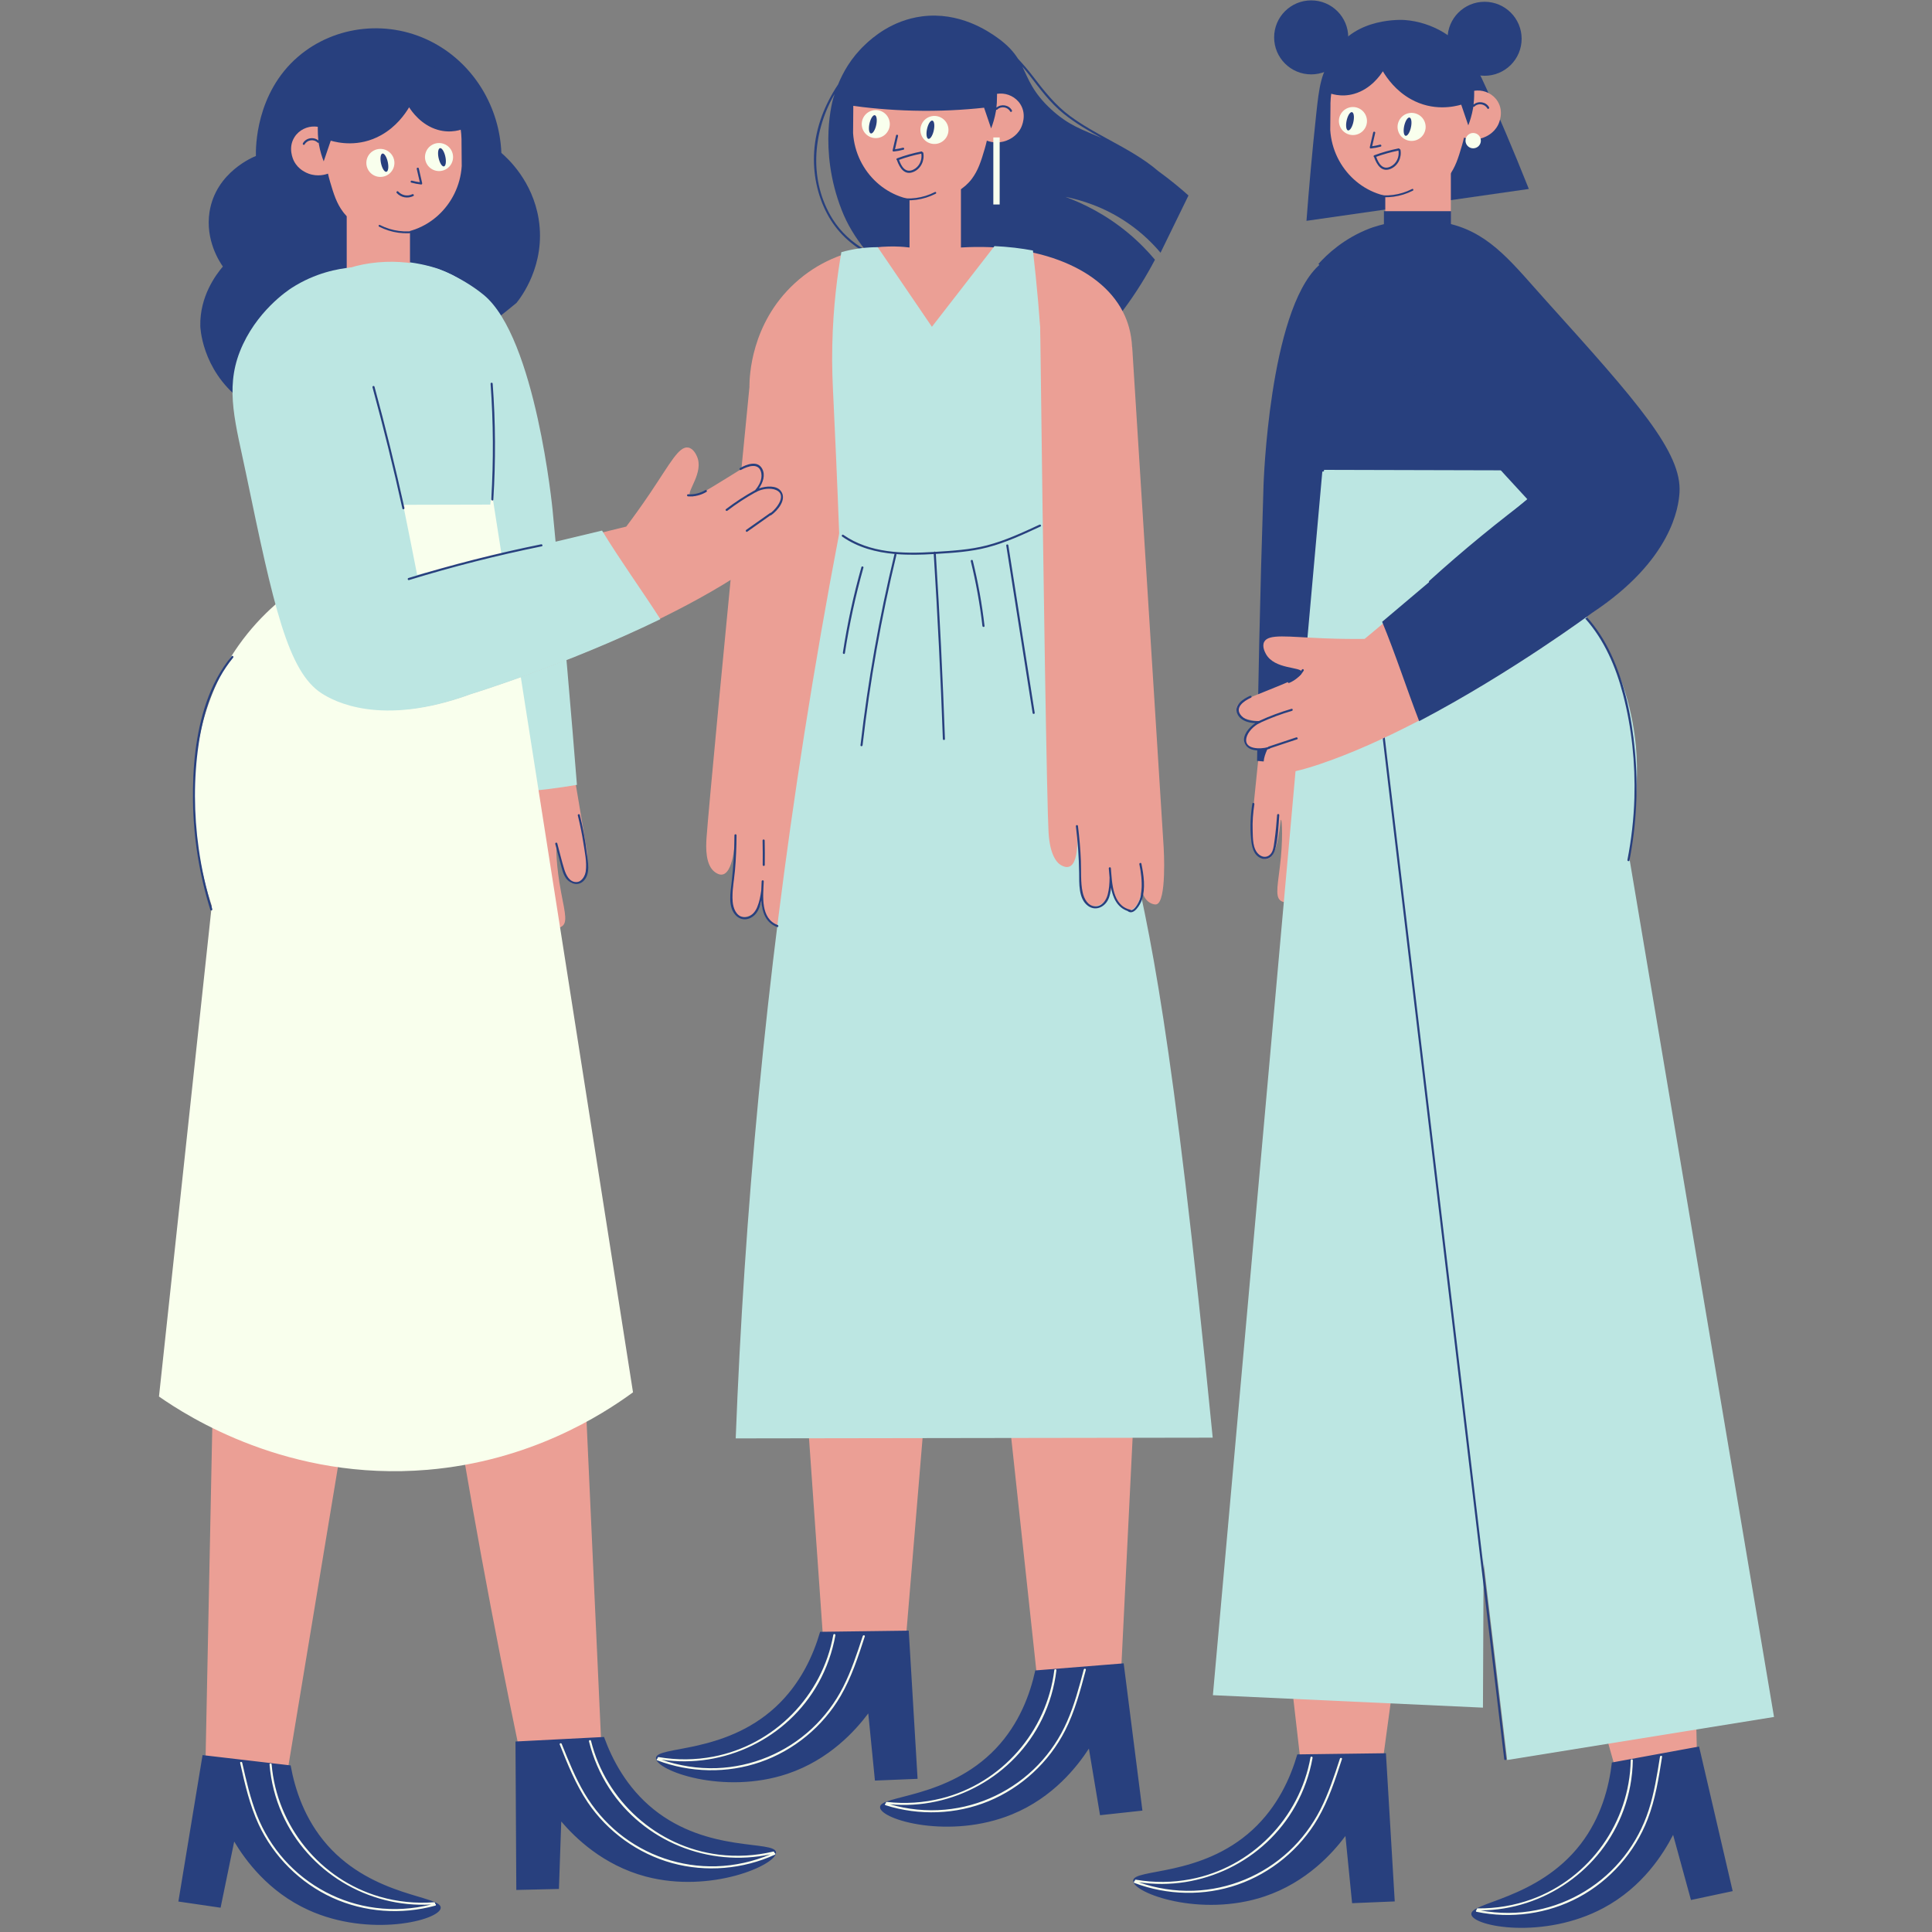 <?xml version="1.0" encoding="UTF-8"?>
<svg xmlns="http://www.w3.org/2000/svg" xmlns:xlink="http://www.w3.org/1999/xlink" width="375pt" height="375pt" viewBox="0 0 375 375" version="1.2">
<rect x="0" y="0" width="375" height="375" fill="#808080" stroke="none"/>
<defs>
<clipPath id="clip1">
  <path d="M 262.375 89 L 344.336 89 L 344.336 341.789 L 262.375 341.789 Z M 262.375 89 "/>
</clipPath>
<clipPath id="clip2">
  <path d="M 34.215 316.105 L 337 316.105 L 337 374.195 L 34.215 374.195 Z M 34.215 316.105 "/>
</clipPath>
<clipPath id="clip3">
  <path d="M 30.859 94 L 123 94 L 123 286 L 30.859 286 Z M 30.859 94 "/>
</clipPath>
</defs>
<g id="surface1">
<path style=" stroke:none;fill-rule:nonzero;fill:rgb(15.689%,25.099%,49.409%);fill-opacity:1;" d="M 104.551 42.504 C 105.992 51.434 101.059 57.793 100.246 58.797 C 77.938 77.289 56.215 84.988 46.637 77.512 C 39.066 71.617 38.879 63.301 38.879 63.301 C 38.746 57.5 41.941 53.285 43.258 51.734 C 42.625 50.832 39.82 46.621 40.668 41.141 C 41.879 33.383 49.277 30.426 49.668 30.281 C 49.633 28.676 49.609 18.09 57.863 10.996 C 65.012 4.859 75.656 3.633 84.391 8.438 C 92.031 12.648 96.957 20.781 97.316 29.684 C 98.594 30.785 103.355 35.137 104.551 42.504 "/>
<path style=" stroke:none;fill-rule:nonzero;fill:rgb(92.159%,62.349%,58.429%);fill-opacity:1;" d="M 145.531 74.461 C 140.797 122.395 137.492 157.488 137.137 162.633 C 137.012 164.473 136.887 168.02 138.852 169.336 C 139.082 169.492 139.664 169.879 140.289 169.73 C 142.602 169.184 142.707 162.023 142.781 162.035 C 142.828 162.039 143.008 164.996 142.305 171.523 C 142.008 174.305 141.664 176.676 142.957 177.609 C 143.602 178.078 144.402 177.992 144.652 177.965 C 146.129 177.812 147.434 176.508 147.945 174.641 C 147.715 177.656 149.488 179.676 150.809 179.641 C 151.969 179.609 153.359 177.969 153.617 175.625 C 154.531 176.887 155.906 178.426 157.309 178.223 C 160.027 177.828 161.203 171.156 161.746 167.652 C 165.805 141.539 165.473 99.992 165.434 93.992 C 165.328 78.023 165.004 60.402 160.219 58.898 C 158.09 58.234 154.047 60.422 145.531 74.461 "/>
<path style=" stroke:none;fill-rule:nonzero;fill:rgb(92.159%,62.349%,58.429%);fill-opacity:1;" d="M 180.688 259.684 C 179.074 279.078 177.453 298.477 175.848 317.863 C 170.492 318.141 165.152 318.418 159.805 318.707 C 158.57 301.207 157.344 283.695 156.117 266.191 C 164.301 264.035 172.5 261.855 180.688 259.684 Z M 220.375 268.207 C 219.402 287.863 218.438 307.508 217.469 327.168 C 212.164 327.43 206.855 327.707 201.551 327.973 C 199.707 310.836 197.855 293.691 196.008 276.555 C 204.133 273.773 212.258 270.992 220.375 268.207 "/>
<path style=" stroke:none;fill-rule:nonzero;fill:rgb(73.729%,90.199%,88.629%);fill-opacity:1;" d="M 235.387 279.051 C 204.523 279.102 173.66 279.148 142.801 279.191 C 144.461 235.941 148.609 190.23 156.117 142.426 C 158.191 129.219 160.457 116.23 162.902 103.484 C 168.547 103.711 174.723 103.75 181.359 103.484 C 188.988 103.18 195.988 102.52 202.258 101.695 C 209.812 125.871 215.191 146.691 218.988 162.855 C 223.219 180.879 227.512 199.379 235.387 279.051 "/>
<path style=" stroke:none;fill-rule:nonzero;fill:rgb(15.689%,25.099%,49.409%);fill-opacity:1;" d="M 204.086 21.277 C 200.453 17.957 199.652 15.383 198.434 12.926 C 198.887 13.457 199.344 13.988 199.77 14.543 C 201.836 17.215 203.797 19.93 206.453 22.07 C 208.742 23.914 211.27 25.387 213.832 26.793 C 210.086 25.148 207.484 24.383 204.086 21.277 Z M 161.621 42.539 C 157.039 35.227 157.664 26 161.77 18.641 C 161.84 18.516 161.922 18.391 161.996 18.262 C 161.898 18.547 161.82 18.809 161.746 19.043 C 161.746 19.043 158.711 28.895 163.379 40.789 C 164.441 43.516 166.004 46.109 167.98 48.531 C 165.457 47.059 163.262 45.152 161.621 42.539 Z M 225.258 49.055 C 227.066 45.352 228.875 41.648 230.684 37.945 C 229.379 36.773 227.387 35.074 224.809 33.203 C 221.977 30.77 218.605 28.938 215.32 27.148 C 212.715 25.727 210.102 24.297 207.711 22.531 C 204.785 20.371 202.633 17.617 200.438 14.746 C 199.539 13.574 198.582 12.465 197.59 11.395 C 196.742 10.059 195.562 8.711 193.504 7.258 C 191.762 6.027 186.219 2.23 178.945 3.18 C 173.074 3.945 169.293 7.371 167.934 8.648 C 165.133 11.27 163.586 14.148 162.672 16.395 C 160.082 20.285 158.34 24.68 158.031 29.41 C 157.762 33.555 158.594 37.805 160.543 41.488 C 162.43 45.039 165.281 47.656 168.781 49.473 C 177.379 59.266 193.039 66.133 211.617 67.617 C 213.629 65.582 215.785 63.152 217.934 60.301 C 220.578 56.777 222.609 53.395 224.176 50.41 C 222.809 48.781 221.109 47.004 219.016 45.258 C 214.586 41.562 210.133 39.449 206.805 38.215 C 209.727 38.797 214.32 40.109 219.016 43.367 C 221.77 45.273 223.812 47.336 225.258 49.055 "/>
<path style=" stroke:none;fill-rule:nonzero;fill:rgb(92.159%,62.349%,58.429%);fill-opacity:1;" d="M 198.055 20.234 C 199.375 22.324 198.301 24.559 198.152 24.855 C 197.305 26.531 195.742 27.145 195.324 27.305 C 193.523 27.973 191.957 27.461 191.543 27.305 C 191.461 27.68 191.328 28.219 191.141 28.859 C 190.426 31.297 189.855 33.094 188.602 34.754 C 185.652 38.629 180.273 38.852 179.91 38.875 C 172.531 39.352 166.082 33.484 165.582 25.836 C 165.602 24.289 165.613 22.754 165.621 21.211 C 165.602 20.055 165.621 14.992 169.504 10.895 C 170.391 9.949 173.219 7.047 177.816 6.641 C 182.902 6.199 186.492 9.145 187.559 10.109 C 191.234 13.449 191.809 17.723 191.922 18.82 C 192.32 18.578 193.09 18.191 194.098 18.164 C 195.562 18.105 197.156 18.812 198.055 20.234 "/>
<path style=" stroke:none;fill-rule:nonzero;fill:rgb(92.159%,62.349%,58.429%);fill-opacity:1;" d="M 176.539 28.605 L 186.516 28.605 C 186.516 35.082 186.516 41.562 186.516 48.039 C 201.594 47.121 214.266 52.164 218.34 61.316 C 219.133 63.102 219.805 65.504 219.762 68.637 C 214.176 87.117 197.242 99.293 179.461 98.441 C 165.055 97.754 151.961 88.605 145.465 74.934 C 145.477 73.191 145.719 62.859 154.215 55.02 C 163.465 46.477 174.973 47.832 176.539 48.043 C 176.539 41.566 176.539 35.082 176.539 28.605 "/>
<path style=" stroke:none;fill-rule:nonzero;fill:rgb(73.729%,90.199%,88.629%);fill-opacity:1;" d="M 162.902 104 C 162.488 93.02 162.098 84.418 161.816 78.555 C 161.609 74.27 161.449 71.25 161.547 67.008 C 161.711 59.383 162.574 53.145 163.309 48.945 C 164.309 48.664 165.539 48.379 166.973 48.195 C 168.242 48.031 169.387 47.98 170.363 47.98 C 173.871 53.133 177.379 58.281 180.883 63.43 C 184.934 58.211 188.98 52.988 193.027 47.77 C 194.242 47.824 195.562 47.926 196.965 48.086 C 198.227 48.238 199.406 48.422 200.492 48.621 C 201.246 55.109 201.855 61.922 202.258 69.043 C 202.938 81.051 202.945 92.312 202.527 102.719 C 198.906 104.668 191.273 108.141 181.086 108.062 C 172.848 108 166.473 105.641 162.902 104 "/>
<path style=" stroke:none;fill-rule:nonzero;fill:rgb(97.649%,100%,92.94%);fill-opacity:1;" d="M 182.625 22.812 C 181.289 22.117 179.648 22.637 178.953 23.973 C 178.262 25.309 178.781 26.949 180.117 27.641 C 181.453 28.332 183.098 27.812 183.789 26.477 C 184.484 25.137 183.965 23.5 182.625 22.812 Z M 172.406 25.336 C 171.715 26.672 170.07 27.191 168.734 26.504 C 167.402 25.809 166.875 24.168 167.57 22.832 C 168.262 21.504 169.91 20.98 171.246 21.672 C 172.578 22.371 173.098 24.008 172.406 25.336 "/>
<path style=" stroke:none;fill-rule:nonzero;fill:rgb(92.159%,62.349%,58.429%);fill-opacity:1;" d="M 201.852 59.691 C 202.531 115.504 203.219 156.395 203.523 161.57 C 203.824 166.707 205.594 167.758 206.078 168 C 206.332 168.129 206.957 168.434 207.555 168.207 C 209.785 167.367 208.965 160.258 209.047 160.254 C 209.094 160.254 209.648 163.164 209.789 169.73 C 209.848 172.523 209.812 174.926 211.215 175.68 C 211.922 176.062 212.703 175.875 212.941 175.816 C 214.395 175.473 215.516 174.016 215.781 172.098 C 215.941 175.117 217.957 176.891 219.266 176.688 C 220.414 176.508 221.578 174.703 221.531 172.352 C 221.602 172.77 221.945 174.672 223.43 175.34 C 223.527 175.383 224.066 175.625 224.445 175.539 C 226.508 175.078 225.871 164.562 225.871 164.562 C 223.836 132.184 221.797 99.801 219.762 67.414 C 213.789 64.84 207.82 62.27 201.852 59.691 "/>
<path style=" stroke:none;fill-rule:nonzero;fill:rgb(92.159%,62.349%,58.429%);fill-opacity:1;" d="M 253.496 59.777 C 247.641 114.566 243.48 154.48 242.992 159.551 C 242.836 161.121 242.52 164.887 244.52 166.301 C 244.75 166.461 245.32 166.863 245.949 166.73 C 248.27 166.242 248.406 159.082 248.648 159.105 C 248.836 159.125 249.074 163.07 248.406 168.367 C 247.875 172.609 247.48 174.48 248.949 175.023 C 251.094 175.824 253.004 172.414 253.469 171.844 C 253.164 174.855 254.879 176.918 256.199 176.918 C 257.367 176.918 258.797 175.316 259.113 172.984 C 259.992 174.27 261.328 175.844 262.734 175.676 C 265.465 175.355 266.816 168.715 267.461 165.227 C 272.215 139.238 272.996 97.691 273.121 91.695 C 273.574 69.809 274.789 59.625 268.844 56.477 C 264.438 54.148 258.312 56.824 253.496 59.777 "/>
<path style=" stroke:none;fill-rule:nonzero;fill:rgb(15.689%,25.099%,49.409%);fill-opacity:1;" d="M 269.16 147.605 C 270.191 130.09 271.031 112.113 271.633 93.711 C 272.188 76.746 272.527 60.145 272.66 43.918 C 270.277 44.199 267.41 44.77 264.469 45.941 C 264.469 45.941 259.863 47.891 255.879 51.617 C 246.328 60.574 245.254 94.086 245.254 94.086 C 244.512 117.059 244.172 135.398 244 147.684 C 247.461 148.051 251.23 148.293 255.27 148.328 C 260.309 148.367 264.969 148.074 269.16 147.605 "/>
<path style=" stroke:none;fill-rule:nonzero;fill:rgb(92.159%,62.349%,58.429%);fill-opacity:1;" d="M 273.305 305.617 C 271.691 317.512 270.074 329.41 268.461 341.297 C 263.109 341.465 257.773 341.637 252.422 341.816 C 251.191 331.086 249.961 320.344 248.734 309.613 C 256.914 308.289 265.117 306.953 273.305 305.617 Z M 328.609 305.133 C 328.867 317.223 329.129 329.301 329.391 341.391 C 324.133 342.09 318.871 342.797 313.609 343.5 C 310.707 333.23 307.797 322.961 304.891 312.691 C 312.793 310.172 320.703 307.656 328.609 305.133 "/>
<path style=" stroke:none;fill-rule:nonzero;fill:rgb(73.729%,90.199%,88.629%);fill-opacity:1;" d="M 256.859 89.32 C 249.711 169.219 242.566 249.129 235.422 329.035 C 252.891 329.84 270.367 330.652 287.84 331.453 C 288.195 250.762 288.562 170.074 288.922 89.379 C 278.23 89.352 267.539 89.34 256.859 89.32 "/>
<g clip-path="url(#clip1)" clip-rule="nonzero">
<path style=" stroke:none;fill-rule:nonzero;fill:rgb(73.729%,90.199%,88.629%);fill-opacity:1;" d="M 262.508 89.977 C 272.516 173.855 282.531 257.738 292.539 341.617 C 309.805 338.832 327.07 336.047 344.336 333.262 C 334.977 277.68 325.613 222.098 316.25 166.508 C 316.492 164.898 316.797 162.621 317.062 159.891 C 317.504 155.359 317.902 151.289 317.676 146.883 C 317.43 142.062 316.273 133.562 311.367 124.934 C 309.859 122.281 308.574 120.633 307.699 119.445 C 303.605 113.871 298.484 104.711 294.465 89.16 C 287.332 89.605 279.93 89.891 272.281 89.977 C 268.973 90.012 265.719 90.012 262.508 89.977 "/>
</g>
<path style=" stroke:none;fill-rule:nonzero;fill:rgb(15.689%,25.099%,49.409%);fill-opacity:1;" d="M 283.965 10.027 C 286.195 12.082 287.18 14.207 288.539 17.23 C 290.812 22.309 293.637 28.855 296.746 36.676 C 282.359 38.738 267.973 40.801 253.586 42.863 C 254.07 36.449 254.688 29.504 255.484 22.098 C 256.039 16.934 256.41 13.953 258.719 11.102 C 262.457 6.48 268.297 5.809 269.73 5.633 C 270.465 5.547 278.246 4.766 283.965 10.027 "/>
<path style=" stroke:none;fill-rule:nonzero;fill:rgb(92.159%,62.349%,58.429%);fill-opacity:1;" d="M 290.676 19.641 C 291.992 21.73 290.918 23.965 290.77 24.258 C 289.922 25.941 288.359 26.551 287.938 26.711 C 286.141 27.379 284.574 26.867 284.16 26.711 C 284.078 27.086 283.945 27.625 283.758 28.266 C 283.047 30.703 282.473 32.5 281.219 34.164 C 278.273 38.035 272.887 38.258 272.527 38.281 C 265.148 38.762 258.699 32.895 258.199 25.242 C 258.219 23.699 258.234 22.164 258.242 20.617 C 258.219 19.461 258.242 14.398 262.117 10.297 C 263.008 9.355 265.84 6.453 270.434 6.047 C 275.523 5.609 279.109 8.551 280.176 9.52 C 283.852 12.863 284.426 17.129 284.539 18.227 C 284.941 17.984 285.707 17.598 286.715 17.57 C 288.18 17.512 289.777 18.219 290.676 19.641 "/>
<path style=" stroke:none;fill-rule:nonzero;fill:rgb(92.159%,62.349%,58.429%);fill-opacity:1;" d="M 268.883 23.406 L 281.609 23.406 L 281.609 52.633 L 268.883 52.633 L 268.883 23.406 "/>
<path style=" stroke:none;fill-rule:nonzero;fill:rgb(15.689%,25.099%,49.409%);fill-opacity:1;" d="M 256.613 91.199 C 256.426 89.523 256.184 87.141 255.945 84.277 C 255.797 82.426 255.27 76.297 255.293 71.621 C 255.344 60.465 255.523 54.176 259.902 49.477 C 263.34 45.797 267.918 44.98 270.227 44.574 C 276.668 43.426 284.801 45.027 289.383 50.449 C 291.918 53.461 292.602 56.746 293.262 61.312 C 294.289 68.465 295.211 78.621 294.613 91.297 C 281.953 91.262 269.285 91.23 256.613 91.199 "/>
<path style=" stroke:none;fill-rule:nonzero;fill:rgb(97.649%,100%,92.94%);fill-opacity:1;" d="M 275.242 22.219 C 273.91 21.523 272.262 22.047 271.574 23.379 C 270.879 24.715 271.398 26.355 272.734 27.047 C 274.074 27.738 275.715 27.219 276.41 25.883 C 277.102 24.543 276.582 22.906 275.242 22.219 Z M 265.023 24.746 C 264.336 26.078 262.688 26.598 261.355 25.91 C 260.02 25.215 259.496 23.574 260.188 22.242 C 260.879 20.91 262.523 20.387 263.863 21.082 C 265.195 21.777 265.715 23.414 265.023 24.746 "/>
<path style=" stroke:none;fill-rule:nonzero;fill:rgb(92.159%,62.349%,58.429%);fill-opacity:1;" d="M 256.656 51.5 C 264.605 60.477 272.566 69.438 280.555 78.387 C 286.109 84.602 291.668 90.805 297.23 97.004 C 286.445 106.012 275.66 115.004 264.871 124.012 C 262.977 124.035 260.18 124.031 256.797 123.891 C 249.887 123.609 246.191 122.977 245.367 124.609 C 244.934 125.492 245.531 126.598 245.703 126.914 C 247.363 129.988 252.582 129.375 252.68 130.445 C 252.754 131.305 250.73 132.133 245.137 134.379 C 241.492 135.84 239.816 136.355 240.035 137.785 C 240.344 139.871 243.93 139.891 244.586 140.016 C 242.035 141.109 241.141 143.418 241.719 144.477 C 242.23 145.418 244.16 145.863 246.168 145.078 C 245.523 146.355 244.855 148.141 245.609 149.203 C 246.914 151.043 251.812 149.789 256.082 148.352 C 280.43 140.148 308.941 118.949 308.941 118.949 C 324.254 108.828 325.465 98.602 325.641 96.027 C 326.148 88.363 317.566 78.668 300.359 59.59 C 290.461 48.609 287.094 46.027 282.207 44.82 C 270.891 42.023 260.426 48.789 256.656 51.5 "/>
<path style=" stroke:none;fill-rule:nonzero;fill:rgb(15.689%,25.099%,49.409%);fill-opacity:1;" d="M 300.281 58.574 C 293.723 51.305 289.523 45.574 281.812 43.543 C 273.773 41.422 266.699 44.031 265.914 44.32 C 260.797 46.277 257.523 49.434 255.91 51.227 C 263.645 60.289 271.621 69.422 279.855 78.625 C 285.402 84.832 290.938 90.918 296.449 96.887 C 287.062 104.816 277.668 112.754 268.273 120.691 C 270.891 127.023 272.988 133.574 275.457 139.977 C 293.488 130.508 309.008 118.973 309.008 118.973 C 324.59 108.672 325.824 98.266 325.988 95.648 C 326.52 87.848 317.785 77.98 300.281 58.574 "/>
<path style=" stroke:none;fill-rule:nonzero;fill:rgb(92.159%,62.349%,58.429%);fill-opacity:1;" d="M 81.273 62.934 C 75.543 66.461 77.414 76.543 79.289 98.355 C 79.801 104.336 83.277 145.738 89.707 171.367 C 90.578 174.805 92.355 181.344 95.098 181.484 C 96.516 181.566 97.746 179.906 98.543 178.566 C 99.008 180.875 100.543 182.379 101.707 182.305 C 103.02 182.219 104.602 180.051 104.094 177.066 C 104.598 177.605 106.73 180.879 108.812 179.945 C 110.246 179.309 109.73 177.469 108.922 173.266 C 107.918 168.027 107.895 164.07 108.078 164.039 C 108.324 164 108.926 171.141 111.273 171.477 C 111.906 171.566 112.449 171.133 112.668 170.953 C 114.57 169.414 114.012 165.676 113.754 164.125 C 112.941 159.09 106.195 119.531 96.801 65.234 C 91.797 62.605 85.516 60.332 81.273 62.934 "/>
<path style=" stroke:none;fill-rule:nonzero;fill:rgb(73.729%,90.199%,88.629%);fill-opacity:1;" d="M 100.773 153.711 C 104.805 153.418 108.551 152.93 111.98 152.34 C 111.012 140.098 109.477 121.816 107.25 98.938 C 107.25 98.938 104.004 65.566 93.891 57.242 C 89.672 53.789 84.949 52.141 84.949 52.141 C 81.941 51.156 79.043 50.777 76.645 50.648 C 77.832 66.832 79.246 83.375 80.902 100.27 C 82.695 118.602 84.695 136.48 86.867 153.891 C 91.078 154.086 95.75 154.078 100.773 153.711 "/>
<path style=" stroke:none;fill-rule:nonzero;fill:rgb(92.159%,62.349%,58.429%);fill-opacity:1;" d="M 112.281 241.391 C 113.754 273.75 115.23 306.105 116.703 338.465 C 111.352 338.629 106.012 338.805 100.66 338.98 C 99.445 333.148 98.254 327.266 97.086 321.344 C 92.035 295.652 87.77 270.473 84.191 245.859 C 87.324 246.43 91.684 246.863 96.812 246.27 C 103.734 245.465 109.039 243.141 112.281 241.391 Z M 71.16 251.148 C 66.027 282.133 60.887 313.117 55.754 344.102 C 50.457 343.742 45.164 343.375 39.867 343.02 C 40.527 310.363 41.191 277.703 41.852 245.051 C 51.625 247.082 61.395 249.117 71.16 251.148 "/>
<g clip-path="url(#clip2)" clip-rule="nonzero">
<path style=" stroke:none;fill-rule:nonzero;fill:rgb(15.689%,25.099%,49.409%);fill-opacity:1;" d="M 126.867 351.188 C 137.438 359.707 150.441 357.141 150.625 359.547 C 150.793 361.953 138.016 367.582 125.371 364.242 C 117.035 362.035 111.621 356.684 108.938 353.551 C 108.789 357.91 108.641 362.277 108.488 366.645 C 105.73 366.711 102.977 366.773 100.215 366.84 C 100.164 357.23 100.105 347.629 100.055 338.027 C 105.777 337.738 111.512 337.441 117.238 337.145 C 118.848 341.574 121.668 346.996 126.867 351.188 Z M 63.523 358.117 C 72.516 368.285 85.766 367.93 85.543 370.336 C 85.316 372.734 71.766 376.148 59.863 370.734 C 52.023 367.172 47.574 360.98 45.457 357.445 C 44.578 361.723 43.695 366.008 42.816 370.285 C 40.09 369.883 37.355 369.488 34.625 369.086 C 36.188 359.617 37.754 350.137 39.316 340.664 C 45.016 341.336 50.711 342 56.41 342.664 C 57.254 347.312 59.121 353.121 63.523 358.117 Z M 251.805 340.527 C 257.535 340.457 263.277 340.383 269.008 340.301 C 269.578 349.891 270.145 359.473 270.719 369.066 C 267.957 369.18 265.203 369.293 262.441 369.406 C 262.016 365.055 261.582 360.707 261.148 356.367 C 258.672 359.668 253.617 365.355 245.441 368.098 C 233.039 372.25 219.926 367.465 219.941 365.047 C 219.965 362.637 233.105 364.359 243.105 355.172 C 248.023 350.652 250.48 345.055 251.805 340.527 Z M 312.863 342.105 C 318.504 341.074 324.148 340.039 329.789 339 C 331.965 348.359 334.137 357.715 336.312 367.066 C 333.617 367.645 330.91 368.211 328.215 368.789 C 327.062 364.578 325.906 360.359 324.75 356.145 C 322.867 359.812 318.832 366.277 311.234 370.34 C 299.715 376.512 285.969 373.984 285.586 371.598 C 285.199 369.219 298.449 368.715 306.766 357.984 C 310.832 352.715 312.312 346.797 312.863 342.105 Z M 159.184 316.734 C 164.914 316.66 170.656 316.59 176.387 316.508 C 176.961 326.09 177.527 335.676 178.102 345.27 C 175.34 345.383 172.586 345.496 169.824 345.609 C 169.395 341.262 168.965 336.91 168.531 332.57 C 166.055 335.871 161 341.562 152.824 344.301 C 140.422 348.453 127.309 343.668 127.32 341.254 C 127.348 338.836 140.488 340.562 150.488 331.375 C 155.402 326.855 157.863 321.262 159.184 316.734 Z M 200.949 324.23 C 206.668 323.777 212.387 323.324 218.105 322.855 C 219.316 332.387 220.531 341.914 221.742 351.438 C 219.004 351.738 216.254 352.031 213.516 352.332 C 212.793 348.027 212.074 343.711 211.352 339.402 C 209.105 342.863 204.434 348.883 196.457 352.156 C 184.371 357.125 170.953 353.219 170.816 350.809 C 170.676 348.402 183.906 349.242 193.27 339.41 C 197.855 334.582 199.934 328.844 200.949 324.23 "/>
</g>
<g clip-path="url(#clip3)" clip-rule="nonzero">
<path style=" stroke:none;fill-rule:nonzero;fill:rgb(97.649%,100%,92.94%);fill-opacity:1;" d="M 122.867 270.25 C 116.816 274.676 102.859 283.609 82.973 285.289 C 56.02 287.566 36.473 274.977 30.859 271.066 C 34.27 239.312 37.688 207.562 41.098 175.809 C 39.832 172.055 31.5 146.172 46.312 125.266 C 50.742 119.008 56.066 114.859 60.535 112.145 C 61.863 112.605 63.191 113.066 64.516 113.527 C 64.137 108.039 63.754 102.551 63.371 97.062 C 74.035 96.348 84.707 95.641 95.363 94.938 C 104.531 153.375 113.699 211.809 122.867 270.25 "/>
</g>
<path style=" stroke:none;fill-rule:nonzero;fill:rgb(92.159%,62.349%,58.429%);fill-opacity:1;" d="M 61.105 24.559 C 62.113 24.586 62.883 24.973 63.281 25.215 C 63.395 24.117 63.973 19.852 67.645 16.508 C 68.711 15.539 72.301 12.598 77.387 13.035 C 81.984 13.441 84.816 16.344 85.703 17.289 C 89.582 21.387 89.602 26.449 89.582 27.605 C 89.59 29.148 89.602 30.688 89.621 32.23 C 89.121 39.883 82.676 45.754 75.297 45.273 C 74.934 45.246 69.551 45.027 66.602 41.152 C 65.348 39.492 64.777 37.695 64.062 35.258 C 63.875 34.613 63.742 34.074 63.664 33.703 C 63.246 33.855 61.68 34.367 59.887 33.703 C 59.461 33.539 57.898 32.934 57.051 31.25 C 56.902 30.957 55.832 28.719 57.152 26.629 C 58.043 25.207 59.641 24.5 61.105 24.559 "/>
<path style=" stroke:none;fill-rule:nonzero;fill:rgb(92.159%,62.349%,58.429%);fill-opacity:1;" d="M 79.578 60.438 L 67.297 60.438 L 67.297 31.203 L 79.578 31.203 L 79.578 60.438 "/>
<path style=" stroke:none;fill-rule:nonzero;fill:rgb(73.729%,90.199%,88.629%);fill-opacity:1;" d="M 53.699 98.039 C 53.055 85.32 54.055 75.133 55.176 67.953 C 55.898 63.371 56.641 60.074 59.414 57.055 C 64.406 51.617 73.281 50.012 80.312 51.156 C 82.836 51.566 87.828 52.383 91.578 56.078 C 96.359 60.793 96.555 67.105 96.605 78.297 C 96.633 82.988 96.055 89.137 95.898 90.996 C 95.637 93.867 95.371 96.258 95.168 97.941 C 81.34 97.973 67.52 98.004 53.699 98.039 "/>
<path style=" stroke:none;fill-rule:nonzero;fill:rgb(97.649%,100%,92.94%);fill-opacity:1;" d="M 71.414 32.871 C 72.105 34.207 73.75 34.727 75.086 34.035 C 76.422 33.344 76.941 31.703 76.25 30.371 C 75.559 29.035 73.914 28.52 72.578 29.207 C 71.242 29.895 70.723 31.531 71.414 32.871 Z M 83.957 28.07 C 85.297 27.379 86.941 27.898 87.633 29.23 C 88.328 30.562 87.805 32.207 86.473 32.898 C 85.133 33.59 83.488 33.066 82.797 31.734 C 82.105 30.402 82.625 28.766 83.957 28.07 "/>
<path style=" stroke:none;fill-rule:nonzero;fill:rgb(92.159%,62.349%,58.429%);fill-opacity:1;" d="M 47.359 69.297 C 45.445 73.938 45.539 78.18 48.539 92.645 C 53.762 117.781 56.504 130.43 62.992 134.551 C 65.176 135.934 74.152 141.016 91.387 134.684 C 91.387 134.684 125.375 124.285 146.406 109.543 C 150.094 106.961 154 103.758 153.293 101.617 C 152.879 100.383 151.047 99.859 149.629 99.625 C 151.453 98.473 152.234 96.66 151.777 95.691 C 151.266 94.594 148.871 93.953 146.477 95.359 C 146.77 94.758 148.871 91.855 147.375 90.371 C 146.348 89.352 144.941 90.398 141.602 92.461 C 136.477 95.633 134.617 96.773 133.965 96.203 C 133.156 95.5 136.738 91.66 135.242 88.508 C 135.09 88.172 134.551 87.039 133.582 86.871 C 131.773 86.559 130.094 89.91 126.238 95.641 C 124.348 98.445 122.695 100.699 121.555 102.211 C 107.898 105.562 94.25 108.922 80.598 112.27 C 78.891 104.121 77.168 95.977 75.434 87.828 C 72.945 76.109 70.418 64.391 67.883 52.684 C 63.461 54.109 51.801 58.531 47.359 69.297 "/>
<path style=" stroke:none;fill-rule:nonzero;fill:rgb(15.689%,25.099%,49.409%);fill-opacity:1;" d="M 80.223 38.055 C 79.133 38.586 77.832 38.363 77.008 37.465 C 76.828 37.273 77.117 36.984 77.297 37.176 C 77.996 37.938 79.082 38.156 80.02 37.703 C 80.254 37.59 80.461 37.941 80.223 38.055 Z M 73.586 43.996 C 75.973 45.215 78.66 45.578 81.289 45.027 C 81.512 44.98 81.484 44.621 81.258 44.672 C 78.684 45.215 76.074 44.863 73.734 43.668 C 73.531 43.562 73.379 43.891 73.586 43.996 Z M 59.133 28.027 C 59.625 27.141 60.91 26.938 61.629 27.664 C 61.812 27.852 62.113 27.57 61.93 27.383 C 61.031 26.484 59.414 26.688 58.793 27.809 C 58.664 28.039 59.012 28.258 59.133 28.027 Z M 79.836 35.449 C 80.461 35.621 81.094 35.742 81.738 35.809 C 81.824 35.816 81.875 35.785 81.91 35.738 C 81.918 35.727 81.918 35.719 81.926 35.711 C 81.93 35.68 81.941 35.645 81.941 35.605 C 81.941 35.59 81.949 35.59 81.949 35.57 C 81.73 34.621 81.512 33.66 81.289 32.699 C 81.234 32.445 80.836 32.531 80.891 32.785 C 81.094 33.648 81.289 34.508 81.484 35.371 C 80.977 35.305 80.469 35.203 79.965 35.07 C 79.711 34.996 79.59 35.383 79.836 35.449 Z M 74.02 31.965 C 74.281 32.922 74.762 33.527 75.086 33.312 C 75.414 33.102 75.469 32.152 75.207 31.191 C 74.945 30.23 74.465 29.629 74.141 29.84 C 73.812 30.055 73.758 31.004 74.02 31.965 Z M 85.191 30.914 C 85.453 31.871 85.93 32.473 86.258 32.266 C 86.586 32.051 86.641 31.102 86.379 30.141 C 86.117 29.18 85.637 28.578 85.312 28.793 C 84.988 29.004 84.93 29.953 85.191 30.914 "/>
<path style=" stroke:none;fill-rule:nonzero;fill:rgb(73.729%,90.199%,88.629%);fill-opacity:1;" d="M 62.48 134.609 C 64.695 136.023 73.824 141.191 91.363 134.75 C 91.363 134.75 109.863 129.086 128.176 120.18 C 124.473 114.41 120.422 108.836 116.855 102.984 C 104.895 105.844 92.922 108.707 80.965 111.57 C 79.41 103.602 77.773 95.547 76.047 87.406 C 73.492 75.336 70.836 63.508 68.098 51.922 C 65.695 52.156 61.215 52.918 56.605 55.891 C 55.902 56.344 49.609 60.496 46.562 68.223 C 43.637 75.629 45.781 82.398 47.766 91.977 C 53.074 117.555 55.871 130.422 62.48 134.609 "/>
<path style=" stroke:none;fill-rule:nonzero;fill:rgb(15.689%,25.099%,49.409%);fill-opacity:1;" d="M 150.941 179.543 C 147.57 178.281 148.125 173.918 148.242 171.059 C 148.25 170.797 147.844 170.801 147.836 171.059 C 147.809 171.617 147.777 172.215 147.758 172.836 C 147.605 173.957 147.387 175.062 146.977 176.062 C 146.543 177.133 145.59 178.199 144.324 178.027 C 142.883 177.828 142.32 176.273 142.211 175.012 C 142.039 173 142.477 170.945 142.656 168.949 C 142.855 166.68 142.953 164.402 142.961 162.125 C 142.961 161.863 142.551 161.863 142.551 162.125 C 142.539 165.137 142.367 168.141 142.023 171.133 C 141.789 173.168 141.211 176.133 142.895 177.746 C 144.168 178.965 145.973 178.453 146.902 177.094 C 147.379 176.402 147.609 175.59 147.777 174.777 C 147.91 176.984 148.559 179.082 150.832 179.934 C 151.078 180.027 151.188 179.629 150.941 179.543 Z M 136.91 95.133 C 135.887 95.738 134.746 96.008 133.559 95.941 C 133.297 95.926 133.289 96.336 133.551 96.348 C 134.801 96.422 136.023 96.133 137.105 95.488 C 137.332 95.359 137.141 95 136.91 95.133 Z M 105.035 105.648 C 96.352 107.414 87.754 109.602 79.281 112.195 C 79.027 112.273 79.141 112.668 79.395 112.586 C 87.859 109.992 96.461 107.805 105.148 106.043 C 105.41 105.992 105.289 105.602 105.035 105.648 Z M 72.301 75.172 C 74.426 82.969 76.367 90.812 78.105 98.707 C 78.164 98.965 78.555 98.844 78.496 98.594 C 76.746 90.707 74.82 82.855 72.691 75.059 C 72.621 74.809 72.227 74.922 72.301 75.172 Z M 188.43 108.93 C 189.445 113.07 190.203 117.262 190.688 121.496 C 190.719 121.754 191.125 121.758 191.098 121.496 C 190.605 117.227 189.848 112.996 188.82 108.82 C 188.762 108.566 188.367 108.672 188.43 108.93 Z M 167.195 110.086 C 165.656 115.539 164.457 121.078 163.602 126.68 C 163.559 126.938 163.949 127.047 163.992 126.789 C 164.855 121.188 166.051 115.648 167.59 110.191 C 167.66 109.941 167.27 109.832 167.195 110.086 Z M 147.309 94.805 C 148.078 93.691 148.602 92.223 147.945 90.992 C 147.031 89.285 144.891 90.145 143.629 90.852 C 143.402 90.984 143.598 91.34 143.824 91.211 C 145.137 90.48 147.383 89.684 147.77 91.859 C 147.984 93.059 147.324 94.258 146.57 95.133 C 144.582 96.223 142.699 97.457 140.902 98.832 C 140.699 98.992 140.98 99.277 141.188 99.125 C 142.887 97.824 144.672 96.648 146.543 95.613 C 146.551 95.602 146.57 95.613 146.578 95.602 C 146.609 95.586 146.641 95.566 146.664 95.555 C 146.715 95.555 146.766 95.547 146.812 95.504 C 146.828 95.488 146.828 95.48 146.828 95.465 C 147.902 94.887 149.57 94.633 150.664 95.125 C 152.773 96.059 150.805 98.633 149.629 99.539 C 149.59 99.527 149.539 99.527 149.492 99.562 C 147.945 100.66 146.398 101.75 144.852 102.84 C 144.637 102.984 144.836 103.352 145.047 103.199 C 146.535 102.137 148.035 101.082 149.531 100.027 C 149.57 100.039 149.625 100.039 149.676 100 C 150.949 99.105 152.781 96.941 151.586 95.328 C 150.746 94.184 148.738 94.305 147.309 94.805 Z M 148.445 167.883 C 148.465 166.305 148.457 164.723 148.422 163.141 C 148.418 162.879 148.008 162.879 148.016 163.141 C 148.051 164.723 148.059 166.305 148.039 167.883 C 148.035 168.145 148.441 168.145 148.445 167.883 Z M 173.914 26.305 C 173.695 27.266 173.473 28.227 173.254 29.176 C 173.254 29.195 173.258 29.195 173.258 29.207 C 173.258 29.25 173.27 29.281 173.277 29.316 C 173.285 29.324 173.285 29.328 173.293 29.34 C 173.328 29.387 173.387 29.422 173.465 29.41 C 174.105 29.348 174.746 29.223 175.371 29.055 C 175.613 28.988 175.492 28.598 175.242 28.672 C 174.734 28.809 174.23 28.906 173.719 28.973 C 173.914 28.113 174.105 27.25 174.312 26.391 C 174.371 26.137 173.973 26.043 173.914 26.305 Z M 177.289 21.48 C 182.363 21.605 186.969 21.344 191.008 20.906 C 191.461 22.25 191.918 23.594 192.375 24.922 C 192.688 24.129 193.074 22.957 193.324 21.504 C 193.324 21.504 193.336 21.43 193.355 21.297 C 193.426 21.328 193.508 21.336 193.574 21.262 C 194.297 20.543 195.582 20.746 196.07 21.629 C 196.191 21.859 196.543 21.641 196.41 21.41 C 195.82 20.34 194.316 20.117 193.406 20.887 C 193.461 20.371 193.523 19.551 193.523 18.531 C 193.504 15.84 192.914 13.445 192.422 12.188 C 190.754 7.961 185.297 4.863 180.074 4.477 C 179.375 4.426 170.73 3.949 166.422 10.691 C 163.828 14.75 164.32 19.062 164.531 20.395 C 168.305 20.953 172.586 21.367 177.289 21.48 Z M 173.914 38.629 C 176.547 39.184 179.23 38.816 181.617 37.602 C 181.828 37.496 181.676 37.168 181.469 37.273 C 179.133 38.469 176.52 38.816 173.945 38.273 C 173.719 38.223 173.695 38.582 173.914 38.629 Z M 44.949 127.375 C 42.766 130.039 41.168 133.094 40.051 136.344 C 37.953 142.445 37.371 149.066 37.457 155.477 C 37.555 162.637 38.699 169.746 40.82 176.59 C 40.895 176.84 41.289 176.699 41.203 176.449 C 40.008 172.602 39.117 168.66 38.562 164.672 C 37.625 157.977 37.574 151.117 38.559 144.43 C 39.449 138.395 41.344 132.41 45.258 127.645 C 45.426 127.434 45.113 127.172 44.949 127.375 Z M 79.41 20.824 C 79.895 21.59 81.73 24.266 84.973 25.199 C 87.559 25.945 89.633 25.172 90.441 24.812 C 90.574 23.305 90.613 20.152 88.781 17.086 C 84.742 10.316 75.656 10.832 75.129 10.871 C 69.91 11.258 64.453 14.355 62.781 18.582 C 62.285 19.84 61.699 22.242 61.68 24.934 C 61.676 26.695 61.879 27.898 61.879 27.898 C 62.133 29.355 62.512 30.523 62.832 31.316 C 63.289 29.988 63.742 28.645 64.199 27.305 C 65.527 27.684 69.656 28.66 73.984 26.23 C 76.895 24.605 78.602 22.176 79.41 20.824 Z M 168.824 23.746 C 168.562 24.707 168.621 25.656 168.949 25.867 C 169.273 26.078 169.75 25.477 170.012 24.52 C 170.277 23.559 170.219 22.605 169.891 22.398 C 169.566 22.184 169.086 22.785 168.824 23.746 Z M 181.184 25.566 C 181.445 24.609 181.391 23.652 181.062 23.445 C 180.738 23.23 180.254 23.832 179.996 24.793 C 179.734 25.754 179.793 26.703 180.117 26.918 C 180.441 27.125 180.922 26.523 181.184 25.566 Z M 95.352 96.918 C 95.336 97.168 95.742 97.246 95.754 96.996 C 96.223 89.488 96.184 81.957 95.629 74.461 C 95.609 74.203 95.203 74.234 95.223 74.496 C 95.762 81.953 95.812 89.449 95.352 96.918 Z M 174.488 31.035 C 174.496 31.047 174.508 31.047 174.512 31.066 C 174.953 32.281 175.723 33.66 177.258 32.938 C 178.43 32.387 179.031 31.07 178.824 29.82 C 177.348 30.117 175.902 30.523 174.488 31.035 Z M 174.125 31.176 C 174.117 31.148 174.129 31.137 174.129 31.113 C 173.973 31.066 173.934 30.805 174.129 30.73 C 175.668 30.156 177.227 29.723 178.836 29.402 C 178.953 29.383 179.035 29.457 179.07 29.543 C 179.137 29.551 179.203 29.586 179.215 29.68 C 179.484 31.184 178.738 32.785 177.273 33.379 C 175.559 34.074 174.633 32.582 174.125 31.176 Z M 267.105 30.441 C 267.113 30.453 267.125 30.453 267.133 30.473 C 267.57 31.688 268.344 33.062 269.875 32.344 C 271.043 31.793 271.652 30.477 271.441 29.23 C 269.965 29.527 268.52 29.93 267.105 30.441 Z M 266.742 30.582 C 266.734 30.555 266.746 30.543 266.746 30.52 C 266.59 30.473 266.551 30.211 266.746 30.137 C 268.285 29.566 269.848 29.129 271.449 28.809 C 271.57 28.789 271.652 28.863 271.688 28.949 C 271.758 28.957 271.816 28.992 271.832 29.082 C 272.102 30.59 271.355 32.195 269.895 32.785 C 268.176 33.48 267.25 31.988 266.742 30.582 Z M 267.859 28.078 C 267.352 28.219 266.852 28.312 266.336 28.379 C 266.531 27.52 266.727 26.656 266.93 25.797 C 266.984 25.543 266.59 25.453 266.531 25.715 C 266.312 26.672 266.09 27.633 265.871 28.582 C 265.871 28.602 265.879 28.602 265.879 28.617 C 265.879 28.656 265.891 28.688 265.895 28.723 C 265.902 28.727 265.902 28.734 265.91 28.746 C 265.945 28.797 266.004 28.828 266.082 28.82 C 266.727 28.754 267.363 28.633 267.992 28.461 C 268.23 28.395 268.113 28.008 267.859 28.078 Z M 272.613 24.199 C 272.355 25.16 272.414 26.113 272.734 26.324 C 273.062 26.531 273.539 25.93 273.801 24.977 C 274.062 24.016 274.008 23.066 273.68 22.852 C 273.355 22.641 272.875 23.238 272.613 24.199 Z M 297.953 95.898 C 290.84 101.184 283.984 106.809 277.422 112.75 C 277.234 112.926 277.48 113.258 277.672 113.074 C 284.238 107.129 291.094 101.5 298.199 96.223 C 298.418 96.066 298.168 95.742 297.953 95.898 Z M 195.312 105.895 C 197.02 116.73 198.727 127.562 200.43 138.398 C 200.469 138.656 200.875 138.613 200.836 138.355 C 199.129 127.516 197.426 116.684 195.719 105.844 C 195.68 105.59 195.273 105.633 195.312 105.895 Z M 317.328 145.652 C 316.715 139.27 315.414 132.75 312.672 126.914 C 311.465 124.348 309.941 121.953 308.066 119.84 C 307.941 119.91 307.816 119.98 307.691 120.055 C 311.395 124.203 313.633 129.422 315.031 134.785 C 316.738 141.328 317.43 148.152 317.234 154.91 C 317.113 158.938 316.656 162.949 315.883 166.906 C 315.832 167.16 316.234 167.262 316.281 167.004 C 317.641 159.973 318.012 152.777 317.328 145.652 Z M 268.398 143.363 L 291.969 341.449 C 292 341.711 292.41 341.656 292.375 341.402 L 268.781 143.141 C 268.656 143.215 268.527 143.289 268.398 143.363 Z M 271.871 68.617 C 276.906 74.941 282.105 81.145 287.434 87.219 C 287.602 87.414 287.934 87.172 287.758 86.969 C 282.418 80.898 277.23 74.695 272.195 68.371 C 272.031 68.16 271.707 68.41 271.871 68.617 Z M 274.234 37.008 C 274.445 36.898 274.289 36.574 274.09 36.68 C 271.754 37.875 269.137 38.223 266.562 37.684 C 266.336 37.629 266.312 37.988 266.531 38.035 C 269.16 38.59 271.848 38.223 274.234 37.008 Z M 221.152 167.75 C 221.488 169.355 221.68 171.008 221.578 172.648 C 221.535 173.328 221.438 174.012 221.203 174.656 C 221.055 175.082 220.285 176.66 219.52 176.668 C 219.492 176.625 219.449 176.59 219.387 176.574 C 215.883 175.758 215.867 171.355 215.617 168.508 C 215.594 168.25 215.191 168.301 215.215 168.559 C 215.262 169.113 215.305 169.715 215.367 170.332 C 215.359 171.461 215.281 172.586 215.004 173.633 C 214.711 174.746 213.906 175.934 212.629 175.918 C 211.168 175.906 210.41 174.441 210.141 173.195 C 209.719 171.227 209.883 169.137 209.801 167.129 C 209.711 164.852 209.512 162.582 209.23 160.324 C 209.199 160.062 208.793 160.113 208.828 160.375 C 209.203 163.363 209.414 166.367 209.461 169.379 C 209.492 171.422 209.293 174.441 211.172 175.824 C 212.594 176.871 214.312 176.133 215.066 174.664 C 215.445 173.922 215.566 173.082 215.633 172.254 C 216.02 174.266 216.844 176.113 218.844 176.816 C 220.051 177.844 221.348 175.551 221.648 174.629 C 222.359 172.426 222.008 169.855 221.543 167.641 C 221.488 167.383 221.098 167.492 221.152 167.75 Z M 201.758 101.84 C 198.445 103.379 195.109 104.93 191.566 105.855 C 188.305 106.703 184.906 106.906 181.555 107.113 C 181.473 107.039 181.336 107.051 181.27 107.133 C 175.258 107.5 168.812 107.379 163.688 103.812 C 163.469 103.66 163.27 104.012 163.477 104.16 C 166.531 106.285 170.047 107.207 173.664 107.527 C 173.641 107.551 173.613 107.57 173.602 107.613 C 170.652 119.809 168.457 132.18 167.02 144.648 C 166.996 144.902 167.402 144.902 167.426 144.648 C 168.859 132.215 171.055 119.883 173.992 107.723 C 174.012 107.652 173.988 107.594 173.953 107.551 C 176.379 107.746 178.844 107.688 181.238 107.539 C 181.992 119.496 182.582 131.465 183.008 143.438 C 183.02 143.699 183.422 143.699 183.414 143.438 C 182.988 131.457 182.398 119.48 181.645 107.516 C 185 107.309 188.406 107.102 191.676 106.246 C 195.254 105.312 198.621 103.742 201.965 102.191 C 202.203 102.082 202 101.73 201.758 101.84 Z M 247.887 158.195 C 247.773 159.863 247.609 161.52 247.383 163.172 C 247.289 163.797 247.234 164.453 247.02 165.059 C 246.594 166.285 245.395 166.723 244.352 165.848 C 243.133 164.82 243.188 162.723 243.141 161.27 C 243.078 159.531 243.203 157.809 243.473 156.09 C 243.512 155.832 243.121 155.727 243.078 155.984 C 242.727 158.254 242.617 160.539 242.832 162.828 C 242.961 164.258 243.258 165.969 244.766 166.578 C 246.133 167.129 247.152 166.168 247.5 164.895 C 248.082 162.77 248.152 160.379 248.301 158.203 C 248.309 157.934 247.902 157.934 247.887 158.195 Z M 261.441 23.152 C 261.184 24.113 261.238 25.062 261.562 25.277 C 261.891 25.484 262.367 24.883 262.629 23.926 C 262.891 22.965 262.836 22.016 262.508 21.805 C 262.184 21.59 261.703 22.191 261.441 23.152 Z M 268.41 13.836 C 269.219 15.188 270.926 17.617 273.836 19.242 C 278.168 21.672 282.293 20.695 283.621 20.316 C 284.078 21.656 284.535 23 284.992 24.332 C 285.309 23.535 285.688 22.363 285.941 20.91 C 285.941 20.91 285.957 20.836 285.973 20.707 C 286.043 20.734 286.125 20.746 286.195 20.676 C 286.914 19.949 288.195 20.152 288.688 21.043 C 288.809 21.27 289.16 21.047 289.027 20.82 C 288.438 19.746 286.934 19.523 286.02 20.297 C 286.078 19.777 286.145 18.957 286.141 17.941 C 286.121 15.254 285.535 12.852 285.039 11.594 C 283.371 7.367 277.918 4.27 272.695 3.887 C 272.168 3.844 263.082 3.32 259.039 10.098 C 257.207 13.164 257.246 16.312 257.379 17.828 C 258.188 18.184 260.262 18.957 262.852 18.211 C 266.09 17.277 267.926 14.598 268.41 13.836 Z M 251.59 143.129 C 249.793 143.73 248 144.332 246.199 144.926 C 246.141 144.949 246.117 144.988 246.094 145.027 C 244.676 145.434 241.43 145.492 241.922 143.242 C 242.176 142.078 243.363 140.883 244.465 140.359 C 244.477 140.367 244.484 140.375 244.508 140.371 C 244.57 140.355 244.605 140.32 244.633 140.281 C 244.66 140.27 244.695 140.254 244.727 140.238 C 244.738 140.238 244.738 140.219 244.754 140.215 C 246.699 139.324 248.703 138.582 250.762 137.98 C 251.004 137.91 250.941 137.516 250.691 137.578 C 248.52 138.215 246.41 138.996 244.352 139.953 C 243.203 140.051 241.84 139.867 241 138.988 C 239.469 137.383 241.445 136.047 242.812 135.426 C 243.055 135.316 242.879 134.949 242.637 135.055 C 241.324 135.652 239.355 136.863 240.195 138.609 C 240.793 139.871 242.297 140.312 243.652 140.355 C 242.402 141.203 241.117 142.758 241.543 144.105 C 242.137 146.023 244.965 145.828 246.441 145.336 C 246.508 145.312 246.539 145.273 246.547 145.234 C 248.285 144.656 250.031 144.074 251.766 143.5 C 252.016 143.422 251.836 143.047 251.59 143.129 Z M 255.266 68.906 C 255.199 76.426 255.645 83.938 256.598 91.402 C 256.633 91.656 257.027 91.547 256.996 91.297 C 256.051 83.875 255.613 76.398 255.672 68.914 C 255.672 68.652 255.266 68.645 255.266 68.906 Z M 252.707 129.965 C 252.059 130.957 251.168 131.719 250.066 132.18 C 249.824 132.289 250 132.656 250.238 132.551 C 251.398 132.059 252.359 131.25 253.039 130.195 C 253.18 129.977 252.848 129.742 252.707 129.965 Z M 113.891 165.473 C 114.094 167.18 114.664 169.602 113.277 170.98 C 112.223 172.035 110.691 171.605 109.875 170.48 C 109.246 169.609 109.035 168.496 108.762 167.48 C 108.434 166.258 108.105 165.031 107.777 163.809 C 107.707 163.555 108.102 163.449 108.168 163.699 C 108.621 165.383 109.012 167.105 109.539 168.773 C 109.871 169.82 110.496 171.176 111.801 171.207 C 112.949 171.234 113.562 170.078 113.695 169.102 C 113.934 167.344 113.496 165.34 113.23 163.605 C 112.957 161.816 112.59 160.039 112.152 158.281 C 112.09 158.031 112.48 157.922 112.543 158.172 C 113.141 160.578 113.598 163.016 113.891 165.473 "/>
<path style=" stroke:none;fill-rule:nonzero;fill:rgb(15.689%,25.099%,49.409%);fill-opacity:1;" d="M 281.645 40.992 L 268.617 40.992 L 268.617 50.746 L 281.645 50.746 Z M 254.504 0.074 C 250.527 0.074 247.309 3.289 247.309 7.258 C 247.309 11.223 250.527 14.438 254.504 14.438 C 258.477 14.438 261.695 11.223 261.695 7.258 C 261.695 3.289 258.477 0.074 254.504 0.074 Z M 295.348 7.527 C 295.348 11.492 292.129 14.707 288.156 14.707 C 284.188 14.707 280.965 11.492 280.965 7.527 C 280.965 3.559 284.188 0.344 288.156 0.344 C 292.129 0.344 295.348 3.559 295.348 7.527 "/>
<path style=" stroke:none;fill-rule:nonzero;fill:rgb(97.649%,100%,92.94%);fill-opacity:1;" d="M 194.035 26.676 L 192.805 26.676 L 192.805 39.695 L 194.035 39.695 Z M 109.035 338.512 C 110.352 341.785 111.668 345.078 113.473 348.121 C 115.211 351.039 117.43 353.641 120.066 355.797 C 125.387 360.141 132.16 362.449 139.035 362.246 C 142.664 362.133 146.242 361.332 149.586 359.91 C 137.559 362.523 124.922 357.41 118.223 347.051 C 116.43 344.273 115.121 341.215 114.324 338.008 C 114.258 337.75 114.648 337.645 114.715 337.898 C 117.605 349.566 127.527 358.488 139.488 359.98 C 143.02 360.414 146.605 360.215 150.066 359.391 C 150.234 359.348 150.328 359.504 150.301 359.633 C 150.48 359.648 150.605 359.898 150.402 359.996 C 144.184 362.82 137.047 363.441 130.449 361.625 C 123.816 359.797 117.914 355.535 114.074 349.836 C 111.746 346.367 110.18 342.461 108.645 338.605 C 108.547 338.355 108.949 338.254 109.035 338.512 Z M 47.016 342.16 C 47.797 345.602 48.574 349.066 49.883 352.355 C 51.129 355.504 52.922 358.422 55.18 360.961 C 59.758 366.09 66.082 369.438 72.902 370.312 C 76.504 370.781 80.172 370.543 83.695 369.664 C 71.402 370.355 59.734 363.32 54.75 352.043 C 53.41 349.027 52.598 345.797 52.32 342.508 C 52.293 342.238 52.699 342.207 52.723 342.465 C 53.738 354.43 62.121 364.793 73.711 368.148 C 77.125 369.137 80.699 369.496 84.246 369.227 C 84.426 369.219 84.488 369.383 84.445 369.512 C 84.629 369.555 84.703 369.82 84.488 369.883 C 77.902 371.691 70.754 371.195 64.527 368.355 C 58.27 365.5 53.105 360.371 50.207 354.137 C 48.449 350.352 47.527 346.246 46.613 342.195 C 46.551 341.938 46.957 341.902 47.016 342.16 Z M 285.941 25.812 C 286.77 25.812 287.434 26.477 287.434 27.301 C 287.434 28.121 286.77 28.789 285.941 28.789 C 285.121 28.789 284.453 28.121 284.453 27.301 C 284.453 26.477 285.121 25.812 285.941 25.812 Z M 260.473 341.43 C 259.188 345.383 257.887 349.383 255.785 352.992 C 252.324 358.926 246.707 363.559 240.207 365.816 C 233.742 368.059 226.578 367.895 220.191 365.48 C 219.98 365.398 220.086 365.141 220.266 365.113 C 220.234 364.98 220.316 364.82 220.488 364.852 C 223.996 365.453 227.586 365.422 231.078 364.754 C 242.918 362.496 252.242 352.953 254.367 341.121 C 254.418 340.863 254.812 340.941 254.766 341.203 C 254.18 344.457 253.07 347.594 251.457 350.477 C 245.453 361.254 233.172 367.172 221 365.34 C 224.43 366.543 228.051 367.117 231.68 366.992 C 238.555 366.75 245.164 364.008 250.191 359.324 C 252.684 357.008 254.723 354.27 256.273 351.246 C 257.875 348.094 258.977 344.715 260.074 341.367 C 260.148 341.109 260.555 341.184 260.473 341.43 Z M 322.605 341 C 321.957 345.109 321.305 349.262 319.793 353.156 C 317.309 359.559 312.488 365.016 306.43 368.266 C 300.395 371.504 293.297 372.465 286.609 371.082 C 286.395 371.031 286.445 370.762 286.629 370.707 C 286.582 370.586 286.629 370.414 286.809 370.414 C 290.363 370.457 293.906 369.863 297.254 368.66 C 308.594 364.559 316.289 353.676 316.523 341.668 C 316.535 341.41 316.941 341.418 316.93 341.684 C 316.871 344.984 316.266 348.262 315.121 351.359 C 310.879 362.938 299.695 370.707 287.383 370.812 C 290.957 371.465 294.633 371.465 298.199 370.762 C 304.949 369.449 311.039 365.703 315.27 360.285 C 317.363 357.602 318.957 354.578 320.004 351.352 C 321.094 347.984 321.645 344.48 322.199 340.996 C 322.238 340.734 322.652 340.742 322.605 341 Z M 167.855 317.637 C 166.57 321.586 165.27 325.586 163.168 329.195 C 159.703 335.133 154.09 339.766 147.586 342.016 C 141.125 344.262 133.957 344.098 127.574 341.684 C 127.363 341.602 127.469 341.344 127.648 341.316 C 127.617 341.188 127.695 341.027 127.867 341.055 C 131.379 341.656 134.969 341.629 138.461 340.961 C 150.301 338.699 159.625 329.156 161.746 317.324 C 161.797 317.062 162.199 317.148 162.148 317.41 C 161.559 320.66 160.453 323.801 158.844 326.684 C 152.836 337.457 140.555 343.375 128.383 341.543 C 131.812 342.75 135.434 343.316 139.062 343.199 C 145.938 342.953 152.547 340.215 157.57 335.527 C 160.062 333.211 162.105 330.473 163.652 327.445 C 165.254 324.293 166.355 320.922 167.457 317.57 C 167.527 317.312 167.938 317.383 167.855 317.637 Z M 210.758 324.121 C 209.691 328.141 208.621 332.207 206.723 335.926 C 203.598 342.047 198.25 346.984 191.895 349.605 C 185.559 352.215 178.398 352.449 171.887 350.395 C 171.672 350.324 171.762 350.062 171.945 350.023 C 171.906 349.898 171.977 349.738 172.148 349.754 C 175.688 350.156 179.27 349.926 182.723 349.066 C 194.422 346.137 203.184 336.086 204.641 324.164 C 204.672 323.91 205.078 323.957 205.043 324.223 C 204.645 327.504 203.711 330.699 202.262 333.668 C 196.863 344.75 184.945 351.352 172.688 350.207 C 176.18 351.215 179.832 351.59 183.449 351.254 C 190.297 350.629 196.738 347.516 201.5 342.562 C 203.855 340.105 205.75 337.258 207.113 334.152 C 208.543 330.914 209.453 327.484 210.355 324.07 C 210.422 323.816 210.824 323.863 210.758 324.121 "/>
</g>
</svg>
